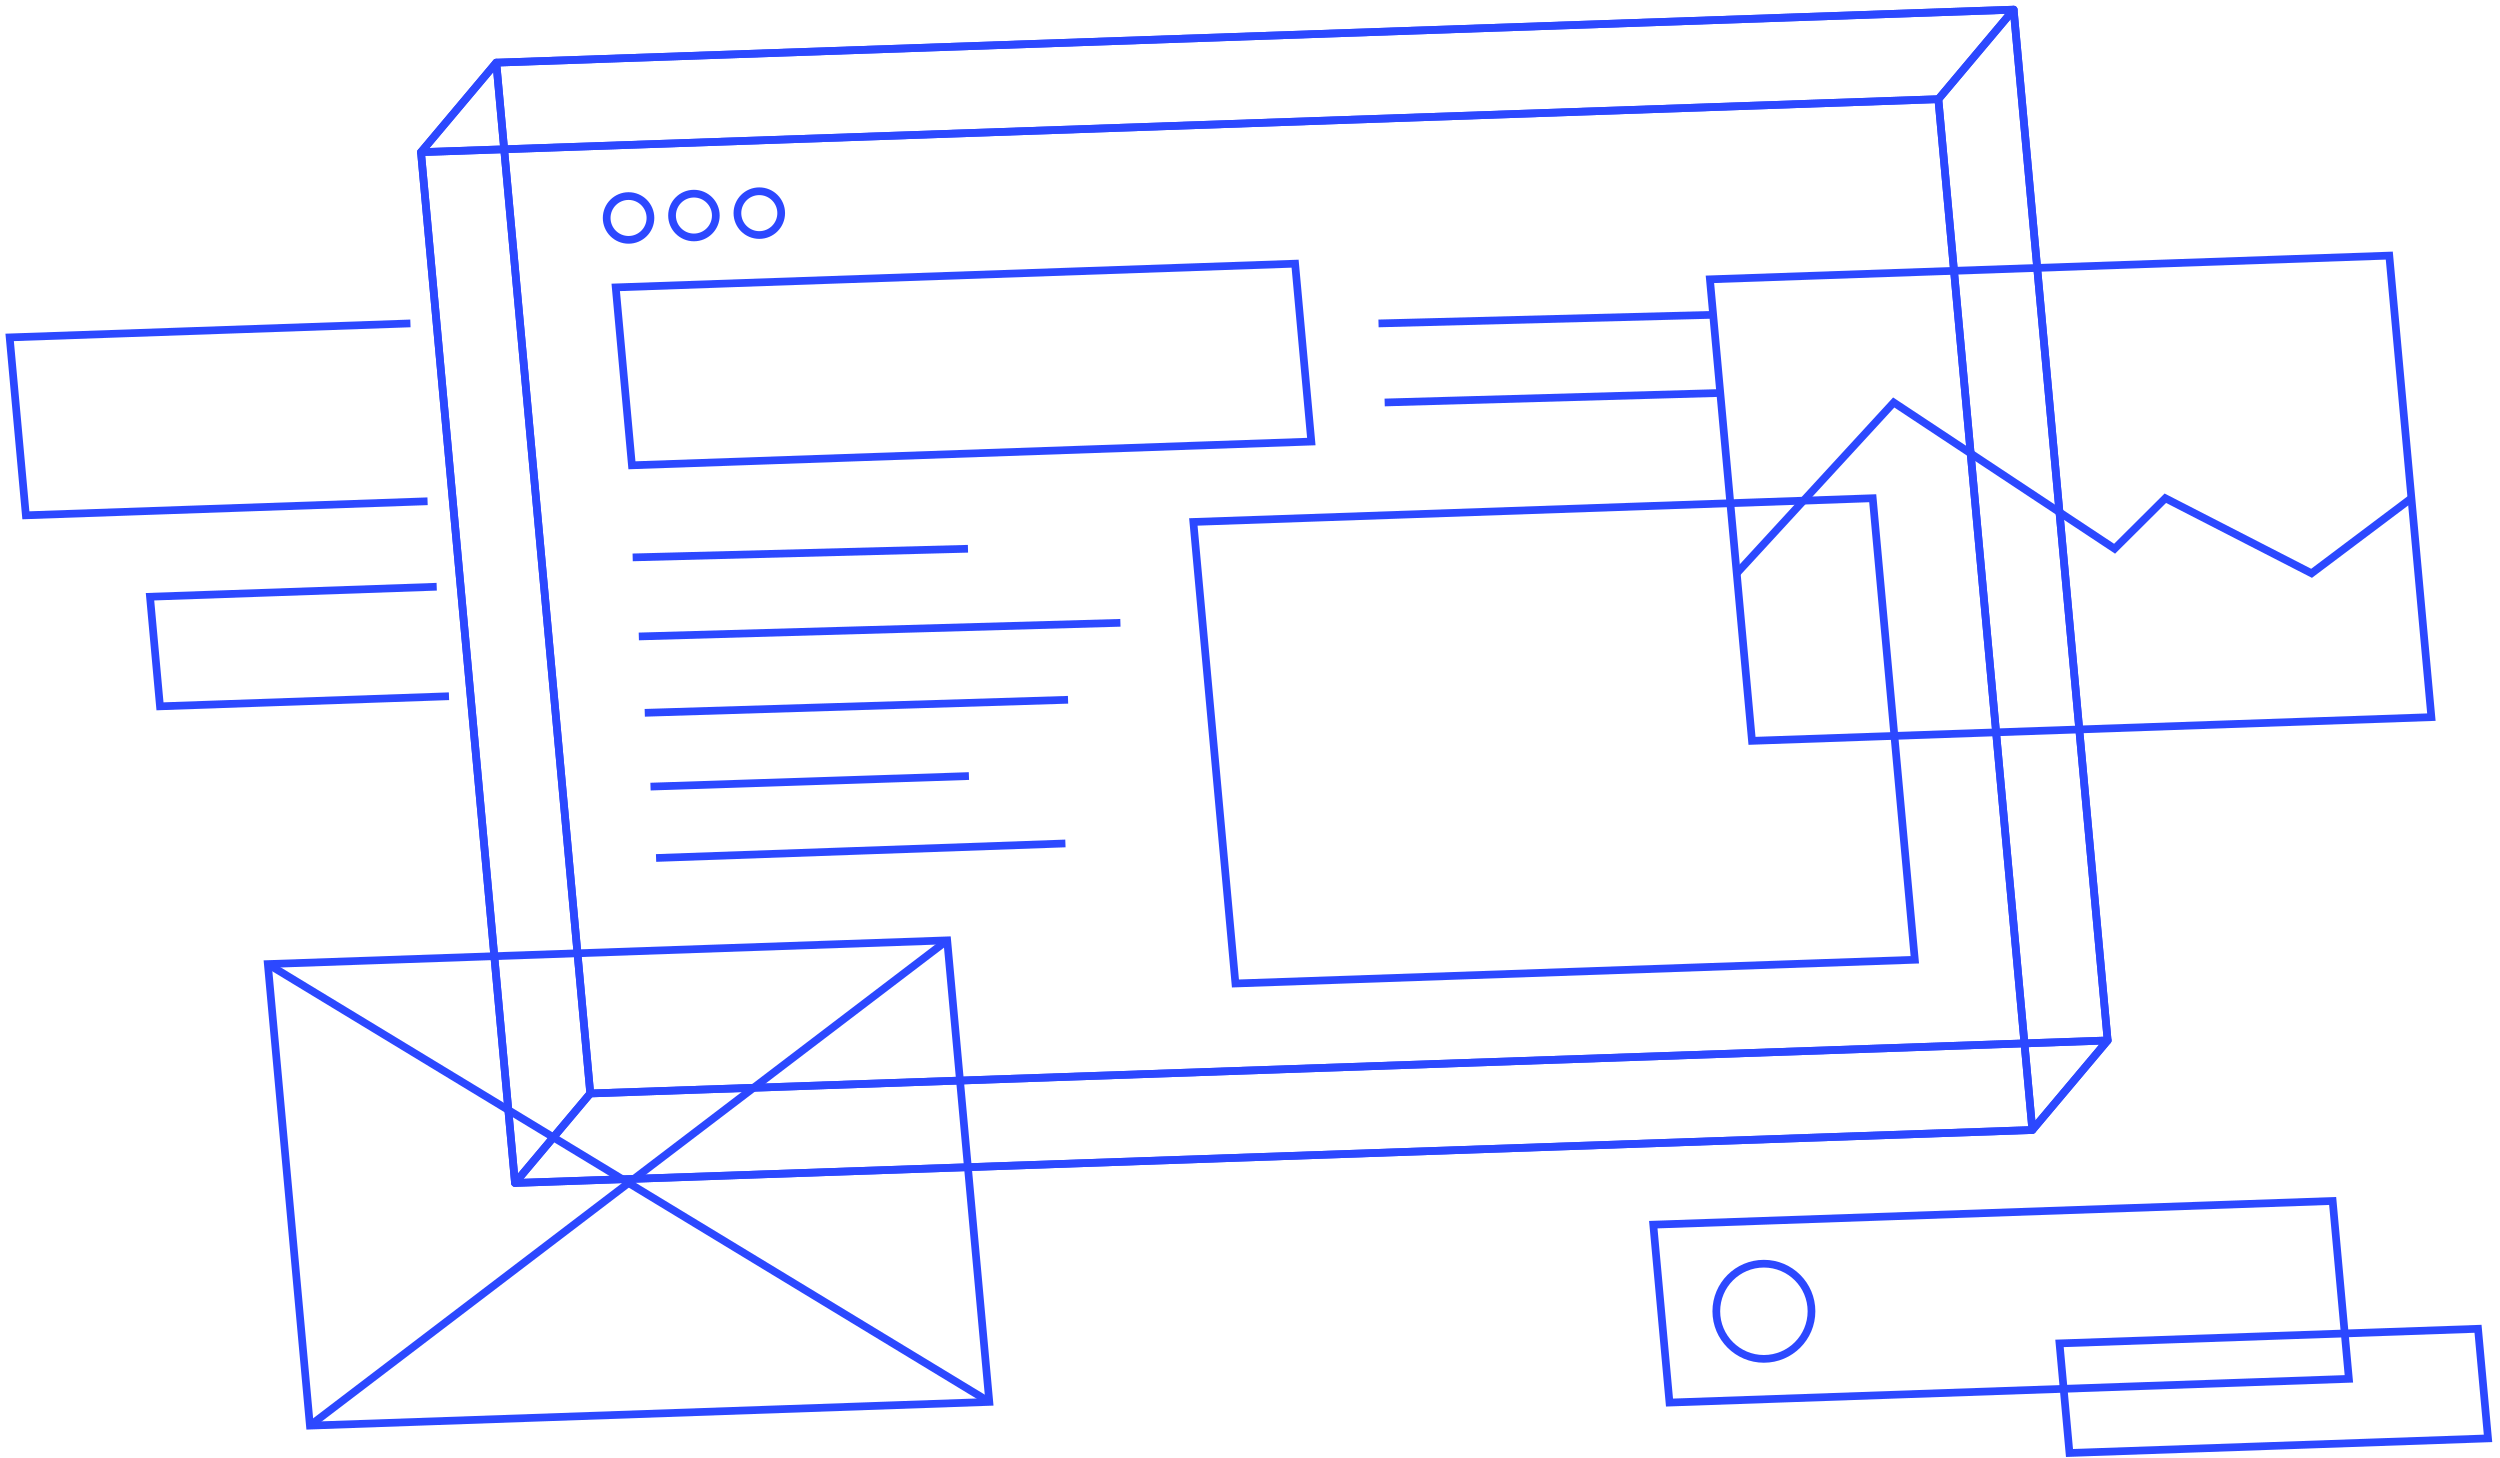 <svg width="259" height="151" viewBox="0 0 259 151" fill="none" xmlns="http://www.w3.org/2000/svg">
<path d="M200.814 10.276L210.552 117.068L53.353 122.557L43.615 15.765L200.814 10.276Z" stroke="#2C48FF" stroke-width="0.8" stroke-linejoin="round"/>
<path d="M208.613 1L218.351 107.792L61.152 113.282L51.414 6.49L208.613 1Z" stroke="#2C48FF" stroke-width="0.8" stroke-linejoin="round"/>
<path d="M208.613 1L218.351 107.792L210.552 117.068L200.814 10.276L208.613 1Z" stroke="#2C48FF" stroke-width="0.8" stroke-linejoin="round"/>
<path d="M218.351 107.792L210.552 117.068L53.353 122.556L61.152 113.282L218.351 107.792Z" stroke="#2C48FF" stroke-width="0.8" stroke-linejoin="round"/>
<path d="M61.152 113.281L53.353 122.556L43.615 15.765L51.414 6.489L61.152 113.281Z" stroke="#2C48FF" stroke-width="0.8" stroke-linejoin="round"/>
<path d="M51.414 6.49L208.613 1L200.814 10.276L43.615 15.765L51.414 6.49Z" stroke="#2C48FF" stroke-width="0.8" stroke-linejoin="round"/>
<path d="M135.852 45.745L134.172 27.316L63.788 29.774L65.468 48.204L135.852 45.745Z" stroke="#2C48FF" stroke-width="0.8" stroke-miterlimit="10"/>
<path d="M247.53 26.48L251.891 74.295L181.507 76.752L177.147 28.938L247.53 26.48Z" stroke="#2C48FF" stroke-width="0.8" stroke-miterlimit="10"/>
<path d="M179.924 59.395L196.19 41.697L219.072 56.848L224.328 51.616L239.478 59.395L249.823 51.616" stroke="#2C48FF" stroke-width="0.8" stroke-miterlimit="10"/>
<path d="M194.014 51.616L198.374 99.43L127.991 101.889L123.631 54.074L194.014 51.616Z" stroke="#2C48FF" stroke-width="0.8" stroke-miterlimit="10"/>
<path d="M100.282 56.851L65.544 57.746" stroke="#2C48FF" stroke-width="0.8" stroke-linejoin="round"/>
<path d="M116.074 64.523L66.181 65.936" stroke="#2C48FF" stroke-width="0.8" stroke-linejoin="round"/>
<path d="M110.649 72.497L66.797 73.848" stroke="#2C48FF" stroke-width="0.8" stroke-linejoin="round"/>
<path d="M100.381 80.398L67.392 81.493" stroke="#2C48FF" stroke-width="0.8" stroke-linejoin="round"/>
<path d="M110.377 87.381L67.968 88.887" stroke="#2C48FF" stroke-width="0.8" stroke-linejoin="round"/>
<path d="M177.551 32.612L142.814 33.507" stroke="#2C48FF" stroke-width="0.8" stroke-linejoin="round"/>
<path d="M178.221 40.712L143.451 41.697" stroke="#2C48FF" stroke-width="0.8" stroke-linejoin="round"/>
<path d="M98.13 97.421L102.491 145.236L32.108 147.693L27.748 99.879L98.13 97.421Z" stroke="#2C48FF" stroke-width="0.8" stroke-miterlimit="10"/>
<path d="M98.131 97.421L32.107 147.693" stroke="#2C48FF" stroke-width="0.8" stroke-miterlimit="10"/>
<path d="M27.747 99.879L102.491 145.235" stroke="#2C48FF" stroke-width="0.8" stroke-miterlimit="10"/>
<path d="M65.119 24.848C66.371 24.848 67.386 23.833 67.386 22.58C67.386 21.328 66.371 20.313 65.119 20.313C63.867 20.313 62.852 21.328 62.852 22.58C62.852 23.833 63.867 24.848 65.119 24.848Z" stroke="#2C48FF" stroke-width="0.8" stroke-linejoin="round"/>
<path d="M71.891 24.598C73.144 24.598 74.159 23.583 74.159 22.33C74.159 21.078 73.144 20.063 71.891 20.063C70.639 20.063 69.624 21.078 69.624 22.33C69.624 23.583 70.639 24.598 71.891 24.598Z" stroke="#2C48FF" stroke-width="0.8" stroke-linejoin="round"/>
<path d="M78.663 24.348C79.915 24.348 80.931 23.333 80.931 22.08C80.931 20.828 79.915 19.813 78.663 19.813C77.411 19.813 76.396 20.828 76.396 22.08C76.396 23.333 77.411 24.348 78.663 24.348Z" stroke="#2C48FF" stroke-width="0.8" stroke-linejoin="round"/>
<path d="M257.759 149.015L256.723 137.662L213.365 139.176L214.399 150.53L257.759 149.015Z" stroke="#2C48FF" stroke-width="0.8" stroke-miterlimit="10"/>
<path d="M45.243 60.785L15.54 61.822L16.575 73.175L46.515 72.13" stroke="#2C48FF" stroke-width="0.8" stroke-miterlimit="10"/>
<path d="M243.343 142.848L241.663 124.419L171.28 126.876L172.96 145.306L243.343 142.848Z" stroke="#2C48FF" stroke-width="0.8" stroke-miterlimit="10"/>
<path d="M182.74 140.779C185.463 140.779 187.67 138.571 187.67 135.848C187.67 133.126 185.463 130.918 182.74 130.918C180.018 130.918 177.81 133.126 177.81 135.848C177.81 138.571 180.018 140.779 182.74 140.779Z" stroke="#2C48FF" stroke-width="0.8" stroke-linejoin="round"/>
<path d="M42.52 33.505L1 34.955L2.68 53.385L44.296 51.931" stroke="#2C48FF" stroke-width="0.8" stroke-miterlimit="10"/>
</svg>
